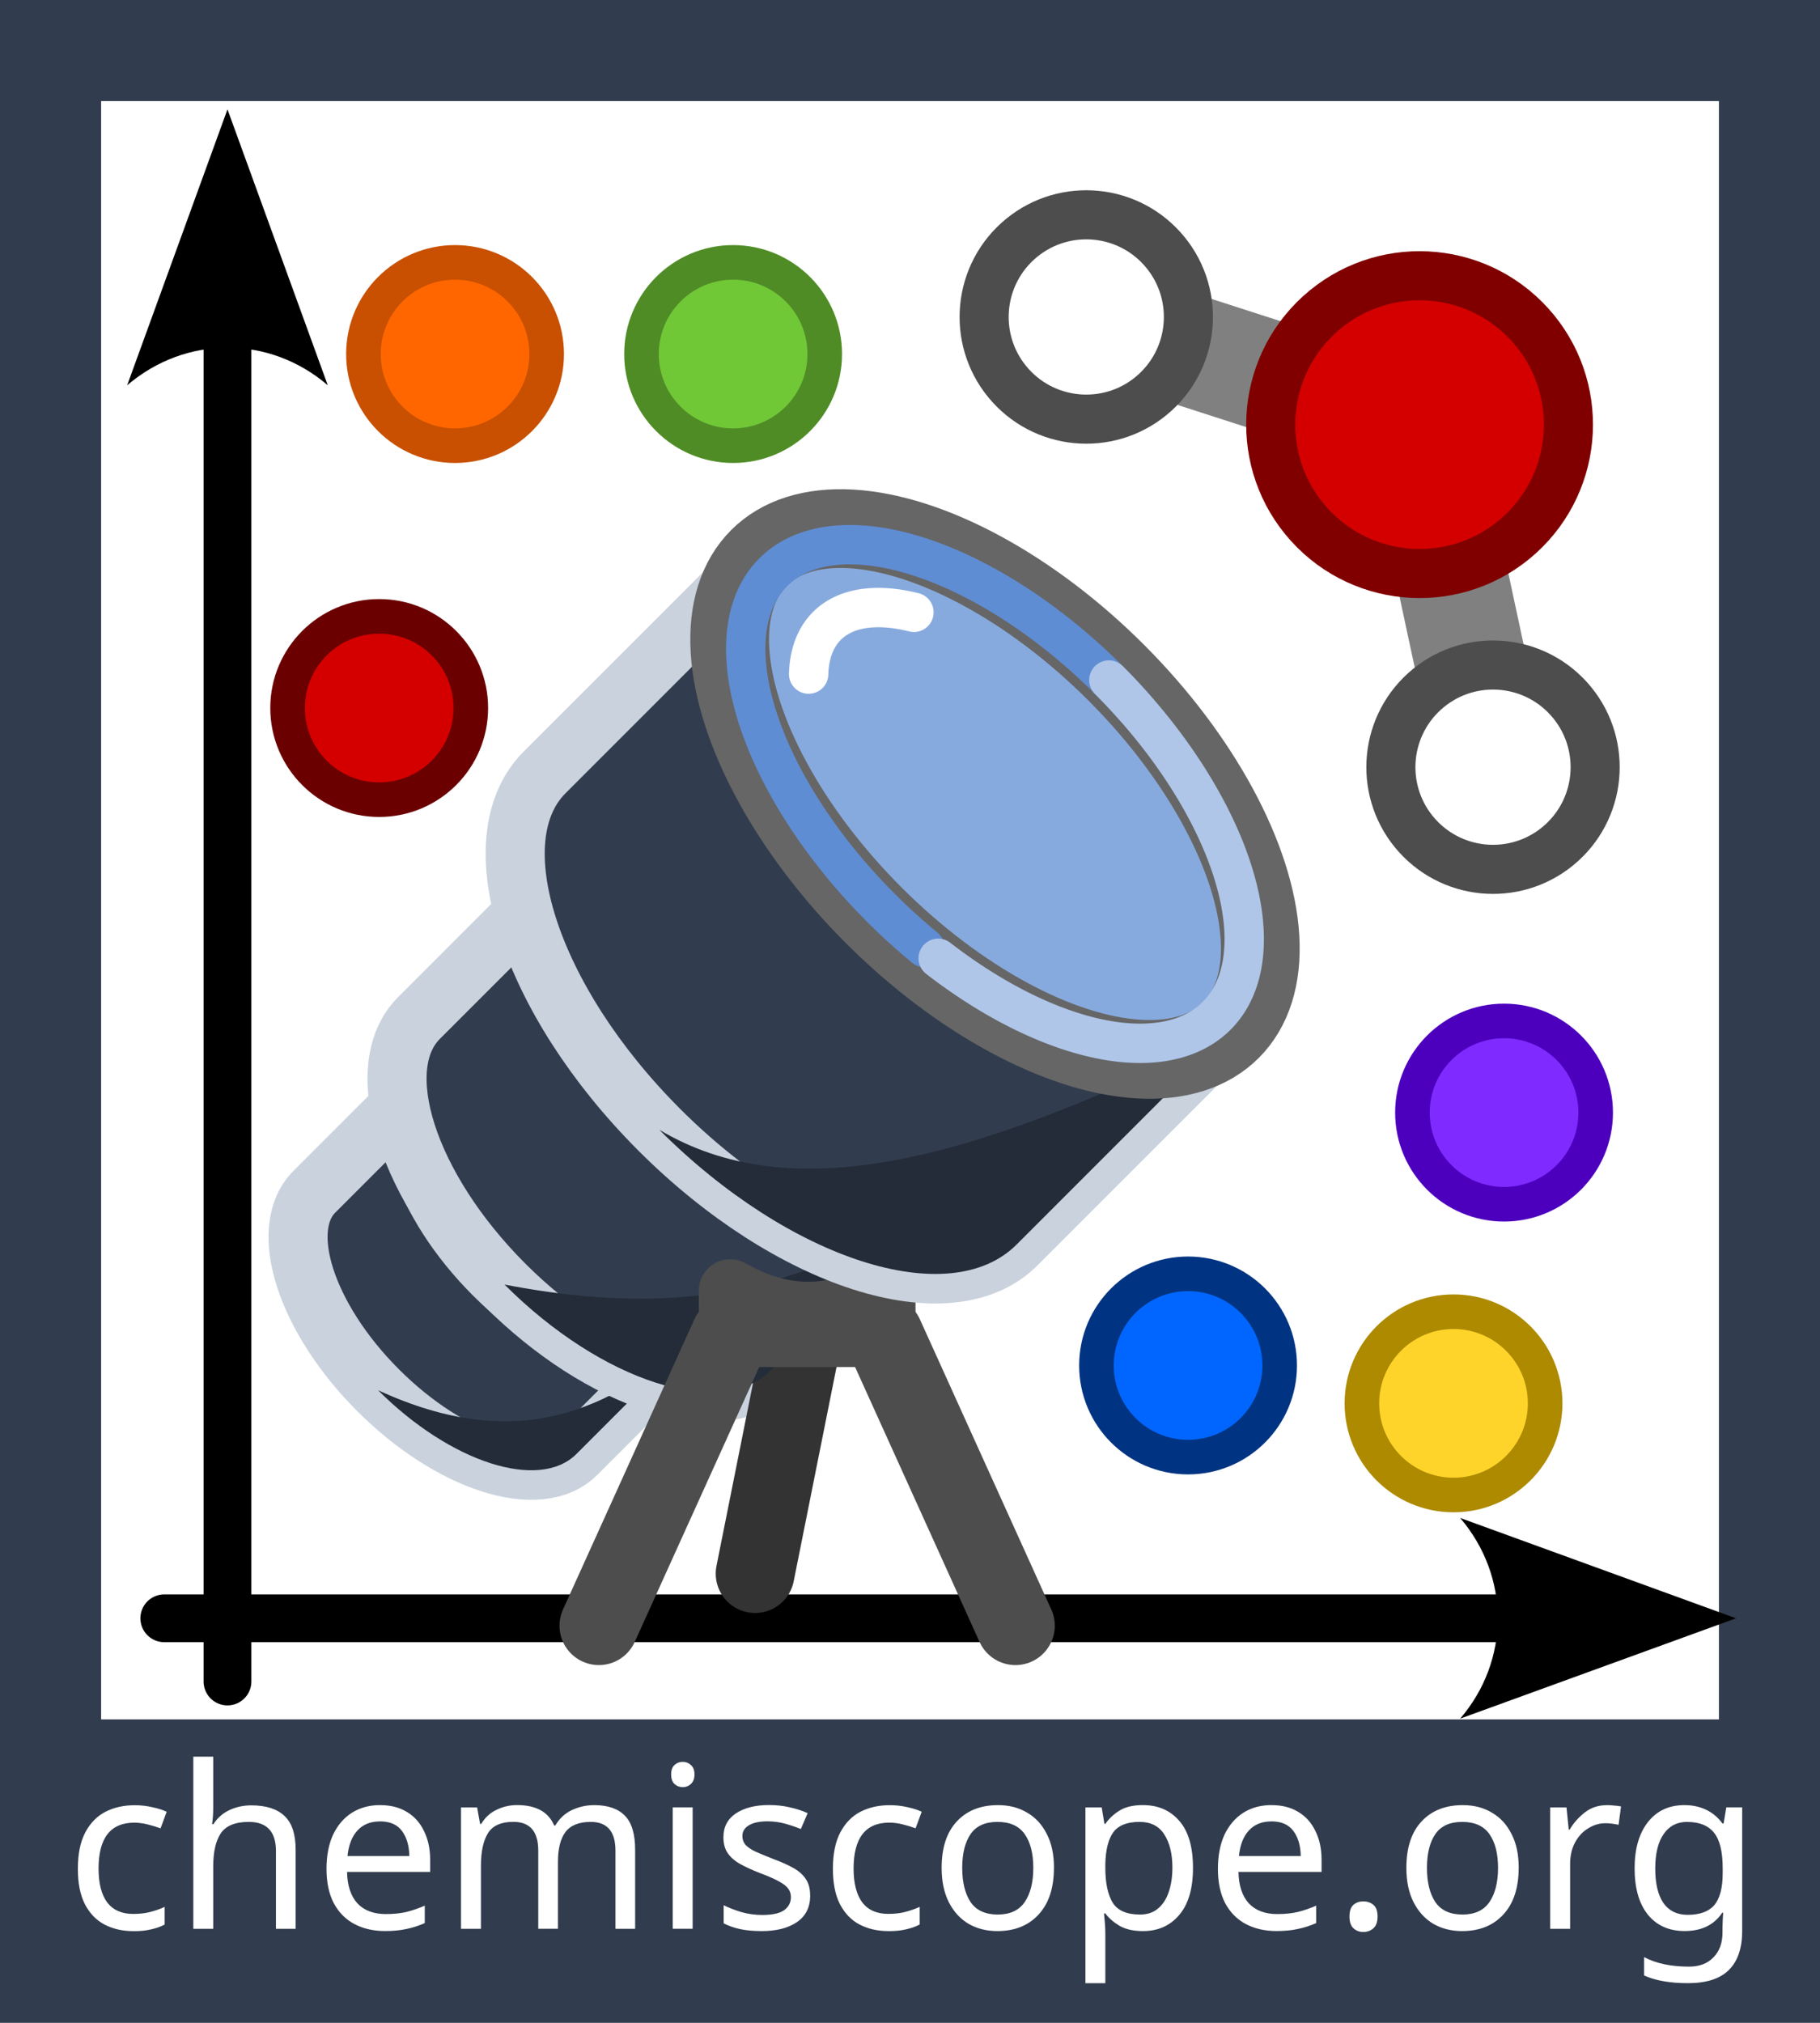 <?xml version="1.0" encoding="UTF-8" standalone="no"?>
<!-- Created with Inkscape (http://www.inkscape.org/) -->

<svg
   width="144"
   height="160"
   viewBox="0 0 38.1 42.333"
   version="1.1"
   id="svg5"
   inkscape:version="1.3.2 (1:1.3.2+202311252150+091e20ef0f)"
   sodipodi:docname="chemiscope-icon.svg"
   inkscape:export-filename="../../app/chemiscope-icon.png"
   inkscape:export-xdpi="23.84"
   inkscape:export-ydpi="23.84"
   xmlns:inkscape="http://www.inkscape.org/namespaces/inkscape"
   xmlns:sodipodi="http://sodipodi.sourceforge.net/DTD/sodipodi-0.dtd"
   xmlns="http://www.w3.org/2000/svg"
   xmlns:svg="http://www.w3.org/2000/svg">
  <sodipodi:namedview
     id="namedview7"
     pagecolor="#ffffff"
     bordercolor="#666666"
     borderopacity="1.0"
     inkscape:pageshadow="2"
     inkscape:pageopacity="0.0"
     inkscape:pagecheckerboard="true"
     inkscape:document-units="mm"
     showgrid="true"
     inkscape:snap-center="true"
     inkscape:zoom="1.4799549"
     inkscape:cx="68.921019"
     inkscape:cy="81.759248"
     inkscape:window-width="919"
     inkscape:window-height="479"
     inkscape:window-x="207"
     inkscape:window-y="89"
     inkscape:window-maximized="0"
     inkscape:current-layer="layer1"
     fit-margin-top="0"
     fit-margin-left="0"
     fit-margin-right="0"
     fit-margin-bottom="0"
     inkscape:showpageshadow="2"
     inkscape:deskcolor="#d1d1d1">
    <inkscape:grid
       id="grid4"
       units="px"
       originx="2.117"
       originy="2.117"
       spacingx="0.265"
       spacingy="0.265"
       empcolor="#3f3fff"
       empopacity="0.251"
       color="#3f3fff"
       opacity="0.125"
       empspacing="4"
       dotted="false"
       gridanglex="30"
       gridanglez="30"
       visible="true" />
  </sodipodi:namedview>
  <defs
     id="defs2">
    <marker
       style="overflow:visible"
       id="marker8"
       refX="3"
       refY="0"
       orient="auto-start-reverse"
       inkscape:stockid="Concave triangle arrow"
       markerWidth="0.5"
       markerHeight="0.5"
       viewBox="0 0 1 1"
       inkscape:isstock="true"
       inkscape:collect="always"
       preserveAspectRatio="xMidYMid">
      <path
         transform="scale(0.7)"
         d="M -2,-4 9,0 -2,4 c 2,-2.33 2,-5.66 0,-8 z"
         style="fill:context-stroke;fill-rule:evenodd;stroke:none"
         id="path8" />
    </marker>
    <inkscape:path-effect
       effect="bspline"
       id="path-effect28721"
       is_visible="true"
       lpeversion="1"
       weight="33.333"
       steps="2"
       helper_size="0"
       apply_no_weight="true"
       apply_with_weight="true"
       only_selected="false"
       uniform="false" />
    <inkscape:path-effect
       effect="bspline"
       id="path-effect28616"
       is_visible="true"
       lpeversion="1"
       weight="33.333"
       steps="2"
       helper_size="0"
       apply_no_weight="true"
       apply_with_weight="true"
       only_selected="false"
       uniform="false" />
  </defs>
  <g
     inkscape:label="sticker"
     inkscape:groupmode="layer"
     id="layer1"
     transform="translate(-7.448,-86.632)"
     style="display:inline">
    <rect
       style="opacity:1;fill:#313d4e;fill-opacity:1;stroke:none;stroke-width:1.831;stroke-linecap:round;stroke-dasharray:none;stroke-opacity:1;paint-order:normal"
       id="rect1910"
       width="38.1"
       height="42.333"
       x="7.448"
       y="86.632" />
    <rect
       style="opacity:1;fill:#ffffff;fill-opacity:1;stroke:none;stroke-width:1.96;stroke-linecap:round;stroke-dasharray:none;stroke-opacity:1;paint-order:normal"
       id="rect17"
       width="33.867"
       height="33.867"
       x="9.565"
       y="88.748"
       inkscape:export-filename="../../app/chemiscope-icon.png"
       inkscape:export-xdpi="23.84"
       inkscape:export-ydpi="23.84" />
    <rect
       style="opacity:1;fill:#ffffff;fill-opacity:1;stroke:#313d4e;stroke-width:1;stroke-linecap:round;stroke-dasharray:none;stroke-opacity:1;paint-order:normal"
       id="rect303"
       width="32.299"
       height="14.894"
       x="83.099"
       y="95.02" />
    <path
       style="font-size:4.741px;line-height:1.25;font-family:'Helvetica Neue';-inkscape-font-specification:'Helvetica Neue';letter-spacing:0px;word-spacing:0px;fill:#ffffff;stroke-width:0.395"
       d="m 10.239,127.046 q -0.337,0 -0.602,-0.137 -0.261,-0.137 -0.412,-0.427 -0.147,-0.289 -0.147,-0.74 0,-0.469 0.156,-0.763 0.156,-0.294 0.422,-0.431 0.27,-0.137 0.612,-0.137 0.194,0 0.375,0.043 0.18,0.038 0.294,0.095 l -0.128,0.346 q -0.114,-0.043 -0.265,-0.081 -0.152,-0.038 -0.284,-0.038 -0.749,0 -0.749,0.962 0,0.46 0.18,0.706 0.185,0.242 0.545,0.242 0.209,0 0.365,-0.043 0.161,-0.043 0.294,-0.104 v 0.37 q -0.128,0.066 -0.284,0.1 -0.152,0.038 -0.37,0.038 z M 11.912,124.452 q 0,0.19 -0.024,0.356 h 0.028 q 0.123,-0.194 0.332,-0.294 0.213,-0.1 0.46,-0.1 0.465,0 0.697,0.223 0.232,0.218 0.232,0.706 v 1.655 h -0.412 v -1.626 q 0,-0.612 -0.569,-0.612 -0.427,0 -0.588,0.242 -0.156,0.237 -0.156,0.683 v 1.313 h -0.417 v -3.603 H 11.912 Z m 3.494,-0.043 q 0.327,0 0.559,0.142 0.237,0.142 0.36,0.403 0.128,0.256 0.128,0.602 v 0.251 h -1.74 q 0.009,0.431 0.218,0.659 0.213,0.223 0.593,0.223 0.242,0 0.427,-0.043 0.19,-0.047 0.389,-0.133 v 0.365 q -0.194,0.085 -0.384,0.123 -0.19,0.043 -0.45,0.043 -0.36,0 -0.64,-0.147 -0.275,-0.147 -0.431,-0.436 -0.152,-0.294 -0.152,-0.716 0,-0.417 0.137,-0.716 0.142,-0.299 0.394,-0.46 0.256,-0.161 0.593,-0.161 z m -0.005,0.341 q -0.299,0 -0.474,0.194 -0.171,0.19 -0.204,0.531 h 1.294 q -0.005,-0.322 -0.152,-0.522 -0.147,-0.204 -0.465,-0.204 z m 4.485,-0.341 q 0.431,0 0.645,0.223 0.213,0.218 0.213,0.711 v 1.655 h -0.412 v -1.636 q 0,-0.602 -0.517,-0.602 -0.37,0 -0.531,0.213 -0.156,0.213 -0.156,0.621 v 1.403 h -0.412 v -1.636 q 0,-0.602 -0.522,-0.602 -0.384,0 -0.531,0.237 -0.147,0.237 -0.147,0.683 v 1.318 h -0.417 v -2.541 h 0.337 l 0.062,0.346 h 0.024 q 0.119,-0.199 0.318,-0.294 0.204,-0.1 0.431,-0.1 0.597,0 0.778,0.427 h 0.024 q 0.128,-0.218 0.346,-0.322 0.223,-0.104 0.469,-0.104 z m 1.858,-0.906 q 0.095,0 0.166,0.066 0.076,0.062 0.076,0.199 0,0.133 -0.076,0.199 -0.071,0.066 -0.166,0.066 -0.104,0 -0.175,-0.066 -0.071,-0.066 -0.071,-0.199 0,-0.137 0.071,-0.199 0.071,-0.066 0.175,-0.066 z m 0.204,0.953 v 2.541 h -0.417 v -2.541 z m 2.461,1.84 q 0,0.37 -0.275,0.559 -0.275,0.19 -0.74,0.19 -0.265,0 -0.46,-0.043 -0.19,-0.043 -0.337,-0.119 v -0.379 q 0.152,0.076 0.365,0.142 0.218,0.062 0.441,0.062 0.318,0 0.46,-0.1 0.142,-0.104 0.142,-0.275 0,-0.095 -0.052,-0.171 -0.052,-0.076 -0.19,-0.152 -0.133,-0.076 -0.384,-0.171 -0.247,-0.095 -0.422,-0.19 -0.175,-0.095 -0.27,-0.228 -0.095,-0.133 -0.095,-0.341 0,-0.322 0.261,-0.498 0.265,-0.175 0.692,-0.175 0.232,0 0.431,0.047 0.204,0.043 0.379,0.123 l -0.142,0.332 q -0.161,-0.066 -0.337,-0.114 -0.175,-0.047 -0.36,-0.047 -0.256,0 -0.394,0.085 -0.133,0.081 -0.133,0.223 0,0.104 0.062,0.18 0.062,0.071 0.204,0.142 0.147,0.066 0.389,0.161 0.242,0.09 0.412,0.185 0.171,0.095 0.261,0.232 0.09,0.133 0.09,0.337 z m 1.636,0.749 q -0.337,0 -0.602,-0.137 -0.261,-0.137 -0.412,-0.427 -0.147,-0.289 -0.147,-0.74 0,-0.469 0.156,-0.763 0.156,-0.294 0.422,-0.431 0.27,-0.137 0.612,-0.137 0.194,0 0.375,0.043 0.18,0.038 0.294,0.095 l -0.128,0.346 q -0.114,-0.043 -0.265,-0.081 -0.152,-0.038 -0.284,-0.038 -0.749,0 -0.749,0.962 0,0.46 0.18,0.706 0.185,0.242 0.545,0.242 0.209,0 0.365,-0.043 0.161,-0.043 0.294,-0.104 v 0.37 q -0.128,0.066 -0.284,0.1 -0.152,0.038 -0.37,0.038 z m 3.466,-1.323 q 0,0.631 -0.322,0.977 -0.318,0.346 -0.863,0.346 -0.337,0 -0.602,-0.152 -0.261,-0.156 -0.412,-0.45 -0.152,-0.299 -0.152,-0.721 0,-0.631 0.318,-0.972 0.318,-0.341 0.863,-0.341 0.346,0 0.607,0.156 0.265,0.152 0.412,0.446 0.152,0.289 0.152,0.711 z m -1.92,0 q 0,0.45 0.175,0.716 0.18,0.261 0.569,0.261 0.384,0 0.564,-0.261 0.18,-0.265 0.18,-0.716 0,-0.45 -0.18,-0.706 -0.18,-0.256 -0.569,-0.256 -0.389,0 -0.564,0.256 -0.175,0.256 -0.175,0.706 z m 3.788,-1.313 q 0.469,0 0.754,0.327 0.289,0.327 0.289,0.986 0,0.65 -0.289,0.986 -0.284,0.337 -0.759,0.337 -0.294,0 -0.488,-0.109 -0.19,-0.114 -0.299,-0.261 h -0.028 q 0.009,0.081 0.019,0.204 0.009,0.123 0.009,0.213 v 1.043 h -0.417 v -3.679 h 0.341 l 0.057,0.346 h 0.019 q 0.114,-0.166 0.299,-0.28 0.185,-0.114 0.493,-0.114 z m -0.076,0.351 q -0.389,0 -0.55,0.218 -0.156,0.218 -0.166,0.664 v 0.081 q 0,0.469 0.152,0.725 0.156,0.251 0.574,0.251 0.232,0 0.379,-0.128 0.152,-0.128 0.223,-0.346 0.076,-0.223 0.076,-0.507 0,-0.436 -0.171,-0.697 -0.166,-0.261 -0.517,-0.261 z m 2.764,-0.351 q 0.327,0 0.559,0.142 0.237,0.142 0.36,0.403 0.128,0.256 0.128,0.602 v 0.251 h -1.74 q 0.009,0.431 0.218,0.659 0.213,0.223 0.593,0.223 0.242,0 0.427,-0.043 0.19,-0.047 0.389,-0.133 v 0.365 q -0.194,0.085 -0.384,0.123 -0.19,0.043 -0.45,0.043 -0.36,0 -0.64,-0.147 -0.275,-0.147 -0.431,-0.436 -0.152,-0.294 -0.152,-0.716 0,-0.417 0.137,-0.716 0.142,-0.299 0.394,-0.46 0.256,-0.161 0.593,-0.161 z m -0.005,0.341 q -0.299,0 -0.474,0.194 -0.171,0.19 -0.204,0.531 h 1.294 q -0.005,-0.322 -0.152,-0.522 -0.147,-0.204 -0.465,-0.204 z m 1.636,1.991 q 0,-0.175 0.085,-0.247 0.085,-0.071 0.204,-0.071 0.123,0 0.209,0.071 0.09,0.071 0.09,0.247 0,0.171 -0.09,0.247 -0.085,0.076 -0.209,0.076 -0.119,0 -0.204,-0.076 -0.085,-0.076 -0.085,-0.247 z m 3.542,-1.019 q 0,0.631 -0.322,0.977 -0.318,0.346 -0.863,0.346 -0.337,0 -0.602,-0.152 -0.261,-0.156 -0.412,-0.45 -0.152,-0.299 -0.152,-0.721 0,-0.631 0.318,-0.972 0.318,-0.341 0.863,-0.341 0.346,0 0.607,0.156 0.265,0.152 0.412,0.446 0.152,0.289 0.152,0.711 z m -1.92,0 q 0,0.45 0.175,0.716 0.18,0.261 0.569,0.261 0.384,0 0.564,-0.261 0.18,-0.265 0.18,-0.716 0,-0.45 -0.18,-0.706 -0.18,-0.256 -0.569,-0.256 -0.389,0 -0.564,0.256 -0.175,0.256 -0.175,0.706 z m 3.764,-1.313 q 0.071,0 0.152,0.009 0.085,0.005 0.147,0.019 l -0.052,0.384 q -0.062,-0.014 -0.137,-0.024 -0.071,-0.009 -0.137,-0.009 -0.194,0 -0.365,0.109 -0.171,0.104 -0.275,0.299 -0.1,0.19 -0.1,0.446 v 1.356 h -0.417 v -2.541 h 0.341 l 0.047,0.465 h 0.019 q 0.123,-0.209 0.318,-0.36 0.194,-0.152 0.46,-0.152 z m 1.626,0 q 0.251,0 0.45,0.095 0.204,0.095 0.346,0.289 h 0.024 l 0.057,-0.337 h 0.332 v 2.584 q 0,0.545 -0.28,0.82 -0.275,0.275 -0.858,0.275 -0.559,0 -0.915,-0.161 v -0.384 q 0.375,0.199 0.939,0.199 0.327,0 0.512,-0.194 0.19,-0.19 0.19,-0.522 v -0.1 q 0,-0.057 0.005,-0.161 0.005,-0.109 0.009,-0.152 h -0.019 q -0.256,0.384 -0.787,0.384 -0.493,0 -0.773,-0.346 -0.275,-0.346 -0.275,-0.967 0,-0.607 0.275,-0.962 0.28,-0.36 0.768,-0.36 z m 0.057,0.351 q -0.318,0 -0.493,0.256 -0.175,0.251 -0.175,0.721 0,0.469 0.171,0.721 0.175,0.247 0.507,0.247 0.384,0 0.559,-0.204 0.175,-0.209 0.175,-0.668 v -0.1 q 0,-0.522 -0.18,-0.744 -0.18,-0.228 -0.564,-0.228 z"
       id="text17"
       aria-label="chemiscope.org" />
  </g>
  <g
     inkscape:groupmode="layer"
     id="layer2"
     inkscape:label="icon"
     transform="translate(2.117,2.117)">
    <g
       id="g16"
       style="stroke:#ffffff;stroke-width:1.5;stroke-linecap:round;stroke-dasharray:none"
       transform="translate(-9.565,-88.748)">
      <path
         style="fill:none;stroke:#ffffff;stroke-width:1.5;stroke-linecap:round;stroke-linejoin:miter;stroke-dasharray:none;stroke-opacity:1;marker-end:url(#marker8)"
         d="M 12.21,121.821 V 91.394"
         id="path15" />
      <path
         style="fill:none;stroke:#ffffff;stroke-width:1.5;stroke-linecap:round;stroke-linejoin:miter;stroke-dasharray:none;stroke-opacity:1;marker-end:url(#marker8)"
         d="M 10.887,120.498 H 41.315"
         id="path16" />
    </g>
    <g
       id="g17"
       transform="translate(-9.565,-88.748)">
      <path
         style="fill:none;stroke:#000000;stroke-width:1;stroke-linecap:round;stroke-linejoin:miter;stroke-dasharray:none;stroke-opacity:1;marker-end:url(#marker8)"
         d="M 12.21,121.821 V 91.394"
         id="path5" />
      <path
         style="fill:none;stroke:#000000;stroke-width:1;stroke-linecap:round;stroke-linejoin:miter;stroke-dasharray:none;stroke-opacity:1;marker-end:url(#marker8)"
         d="M 10.887,120.498 H 41.315"
         id="path6" />
    </g>
    <g
       id="g1"
       transform="translate(-1.058)">
      <circle
         style="opacity:1;fill:#ff6600;fill-opacity:1;stroke:#c85000;stroke-width:0.724;stroke-linecap:round;stroke-miterlimit:4;stroke-dasharray:none;stroke-dashoffset:0;stroke-opacity:1;paint-order:fill markers stroke"
         id="path28907"
         cx="8.467"
         cy="5.292"
         r="1.918" />
      <circle
         style="opacity:1;fill:#d40000;fill-opacity:1;stroke:#6b0000;stroke-width:0.724;stroke-linecap:round;stroke-miterlimit:4;stroke-dasharray:none;stroke-dashoffset:0;stroke-opacity:1;paint-order:fill markers stroke"
         id="circle29123"
         cx="6.879"
         cy="12.7"
         r="1.918" />
      <circle
         style="opacity:1;fill:#ffd42a;fill-opacity:1;stroke:#ad8a00;stroke-width:0.724;stroke-linecap:round;stroke-miterlimit:4;stroke-dasharray:none;stroke-dashoffset:0;stroke-opacity:1;paint-order:fill markers stroke"
         id="circle29161"
         cx="29.369"
         cy="27.252"
         r="1.918" />
      <circle
         style="opacity:1;fill:#71c837;fill-opacity:1;stroke:#4f8c26;stroke-width:0.724;stroke-linecap:round;stroke-miterlimit:4;stroke-dasharray:none;stroke-dashoffset:0;stroke-opacity:1;paint-order:fill markers stroke"
         id="circle29181"
         cx="14.288"
         cy="5.292"
         r="1.918" />
      <circle
         style="opacity:1;fill:#0066ff;fill-opacity:1;stroke:#003482;stroke-width:0.724;stroke-linecap:round;stroke-miterlimit:4;stroke-dasharray:none;stroke-dashoffset:0;stroke-opacity:1;paint-order:fill markers stroke"
         id="circle29201"
         cx="33.377"
         cy="115.207"
         r="1.918"
         transform="translate(-9.565,-88.748)" />
      <circle
         style="opacity:1;fill:#7f2aff;fill-opacity:1;stroke:#4c00be;stroke-width:0.724;stroke-linecap:round;stroke-miterlimit:4;stroke-dasharray:none;stroke-dashoffset:0;stroke-opacity:1;paint-order:fill markers stroke"
         id="circle29221"
         cx="30.427"
         cy="21.167"
         r="1.918" />
    </g>
    <g
       id="g2"
       transform="matrix(0.824,0,0,0.824,0.609,4.653)">
      <path
         id="path3"
         style="fill:#313d4e;fill-opacity:1;stroke:#c9d2dd;stroke-width:1.5;stroke-linecap:round;stroke-linejoin:round;stroke-dasharray:none;stroke-dashoffset:17.764;stroke-opacity:1;paint-order:markers stroke fill"
         d="m 20.902,117.459 c -0.945,0.945 -3.201,0.22 -5.04,-1.619 -1.839,-1.839 -2.563,-4.095 -1.619,-5.04 l 2.938,-2.938 c -0.945,0.945 -0.22,3.201 1.619,5.04 1.839,1.839 4.095,2.563 5.04,1.619 z"
         sodipodi:nodetypes="csccscc"
         transform="translate(-9.565,-88.748)" />
      <path
         id="path14"
         style="fill:#232c38;fill-opacity:1;stroke:none;stroke-width:2;stroke-linecap:round;stroke-linejoin:round;stroke-dasharray:none;stroke-dashoffset:17.764;paint-order:markers stroke fill"
         d="m 20.902,117.459 c -0.945,0.945 -3.201,0.22 -5.04,-1.619 3.566,1.646 5.909,0.478 7.978,-1.32 z"
         sodipodi:nodetypes="cccc"
         transform="translate(-9.565,-88.748)" />
      <path
         id="path2"
         style="fill:#313d4e;fill-opacity:1;stroke:#c9d2dd;stroke-width:1.5;stroke-linecap:round;stroke-linejoin:round;stroke-dasharray:none;stroke-dashoffset:17.764;stroke-opacity:1;paint-order:markers stroke fill"
         d="m 25.845,115.331 c -1.269,1.269 -4.3,0.296 -6.77,-2.174 -2.47,-2.47 -3.443,-5.501 -2.174,-6.77 l 3.947,-3.947 c -1.269,1.269 -0.296,4.3 2.174,6.77 2.47,2.47 5.501,3.443 6.77,2.174 z"
         sodipodi:nodetypes="csccscc"
         transform="translate(-9.565,-88.748)" />
      <path
         style="fill:#333333;stroke:#333333;stroke-width:2;stroke-linecap:round;stroke-linejoin:miter;stroke-dasharray:none;stroke-opacity:1"
         d="m 25.44,120.498 1.323,-6.615"
         id="path11"
         sodipodi:nodetypes="cc"
         transform="translate(-9.565,-88.748)" />
      <path
         id="path13"
         style="fill:#232c38;fill-opacity:1;stroke:none;stroke-width:2;stroke-linecap:round;stroke-linejoin:round;stroke-dasharray:none;stroke-dashoffset:17.764;paint-order:markers stroke fill"
         d="m 25.845,115.331 c -1.269,1.269 -4.3,0.296 -6.77,-2.174 5.482,1.055 8.015,-0.431 10.716,-1.773 z"
         sodipodi:nodetypes="cccc"
         transform="translate(-9.565,-88.748)" />
      <path
         style="fill:#4d4d4d;stroke:#4d4d4d;stroke-width:2;stroke-linecap:round;stroke-linejoin:miter;stroke-dasharray:none;stroke-opacity:1"
         d="M 21.471,121.821 24.808,114.454"
         id="path9"
         sodipodi:nodetypes="cc"
         transform="translate(-9.565,-88.748)" />
      <path
         style="fill:#4d4d4d;stroke:#4d4d4d;stroke-width:2;stroke-linecap:round;stroke-linejoin:miter;stroke-dasharray:none;stroke-opacity:1"
         d="M 32.054,121.821 28.717,114.454"
         id="path10"
         sodipodi:nodetypes="cc"
         transform="translate(-9.565,-88.748)" />
      <path
         id="rect10"
         style="fill:#4d4d4d;stroke:#4d4d4d;stroke-width:1.596;stroke-linecap:round;stroke-linejoin:round;stroke-dashoffset:17.764;paint-order:markers stroke fill"
         d="m 24.808,113.313 c 1.265,0.72 2.564,0.8 3.91,0 v 1.141 h -3.91 z"
         sodipodi:nodetypes="ccccc"
         transform="translate(-9.565,-88.748)" />
      <path
         id="ellipse1"
         style="fill:#313d4e;fill-opacity:1;stroke:#c9d2dd;stroke-width:1.5;stroke-linecap:round;stroke-linejoin:round;stroke-dasharray:none;stroke-dashoffset:17.764;stroke-opacity:1;paint-order:markers stroke fill"
         d="m 32.083,112.141 c -1.701,1.701 -5.765,0.396 -9.076,-2.915 -3.311,-3.311 -4.616,-7.375 -2.915,-9.076 l 5.292,-5.292 c -1.701,1.701 -0.396,5.765 2.915,9.076 3.311,3.311 7.375,4.616 9.076,2.915 z"
         sodipodi:nodetypes="csccscc"
         transform="translate(-9.565,-88.748)" />
      <path
         id="path12"
         style="fill:#232c38;fill-opacity:1;stroke:none;stroke-width:2;stroke-linecap:round;stroke-linejoin:round;stroke-dasharray:none;stroke-dashoffset:17.764;paint-order:markers stroke fill"
         d="m 32.083,112.141 c -1.701,1.701 -5.765,0.396 -9.076,-2.915 3.269,1.943 7.687,0.948 14.368,-2.377 z"
         sodipodi:nodetypes="cccc"
         transform="translate(-9.565,-88.748)" />
      <ellipse
         style="fill:#87aade;stroke:#666666;stroke-width:2;stroke-linecap:round;stroke-linejoin:round;stroke-dasharray:none;stroke-dashoffset:17.764;paint-order:markers stroke fill"
         id="ellipse2"
         cx="-48.906"
         cy="93.502"
         rx="4.357"
         ry="8.479"
         transform="rotate(-45,-111.911,-32.829)" />
      <path
         style="fill:none;stroke:#5f8dd3;stroke-width:1;stroke-linecap:round;stroke-linejoin:round;stroke-dasharray:none;stroke-dashoffset:17.764;paint-order:markers stroke fill"
         id="ellipse3"
         transform="rotate(-45,-111.911,-32.829)"
         sodipodi:type="arc"
         sodipodi:cx="-48.906483"
         sodipodi:cy="93.502357"
         sodipodi:rx="4.0927696"
         sodipodi:ry="7.9654822"
         sodipodi:start="2.9518922"
         sodipodi:end="0.12310895"
         sodipodi:arc-type="arc"
         d="m -52.926,95.004 a 4.093,7.965 0 0 1 1.678,-8.035 4.093,7.965 0 0 1 4.454,-0.289 4.093,7.965 0 0 1 1.949,7.8"
         sodipodi:open="true" />
      <path
         style="fill:none;stroke:#afc6e9;stroke-width:1;stroke-linecap:round;stroke-linejoin:round;stroke-dasharray:none;stroke-dashoffset:17.764;paint-order:markers stroke fill"
         id="ellipse4"
         transform="rotate(-45,-111.911,-32.829)"
         sodipodi:type="arc"
         sodipodi:cx="-48.906483"
         sodipodi:cy="93.502357"
         sodipodi:rx="4.0927696"
         sodipodi:ry="7.9654822"
         sodipodi:start="0"
         sodipodi:end="2.8967543"
         sodipodi:arc-type="arc"
         d="m -44.814,93.502 a 4.093,7.965 0 0 1 -3.593,7.906 4.093,7.965 0 0 1 -4.47,-5.975"
         sodipodi:open="true" />
      <path
         style="fill:none;stroke:#ffffff;stroke-width:1;stroke-linecap:round;stroke-linejoin:round;stroke-dasharray:none;stroke-dashoffset:17.764;paint-order:markers stroke fill"
         id="path4"
         transform="rotate(-45,-111.911,-32.829)"
         sodipodi:type="arc"
         sodipodi:cx="-48.906483"
         sodipodi:cy="93.502357"
         sodipodi:rx="2.8958273"
         sodipodi:ry="6.0381079"
         sodipodi:start="4.2874932"
         sodipodi:end="5.3859159"
         sodipodi:open="true"
         sodipodi:arc-type="arc"
         d="m -50.1,88.001 a 2.896,6.038 0 0 1 3,0.782" />
    </g>
    <g
       id="g1916"
       transform="matrix(0.521,0.576,-0.576,0.521,78.506,-67.244)">
      <path
         style="fill:none;stroke:#808080;stroke-width:3;stroke-linecap:butt;stroke-linejoin:miter;stroke-miterlimit:4;stroke-dasharray:none;stroke-opacity:1"
         d="m 18.529,117.251 c 0,0 8.175,-4.717 8.175,-4.717 0,0 8.177,4.724 8.177,4.724"
         id="path28614"
         inkscape:path-effect="#path-effect28616"
         inkscape:original-d="m 18.528846,117.25062 8.17502,-4.71678 8.176588,4.72383"
         sodipodi:nodetypes="ccc" />
      <circle
         style="opacity:1;fill:#d40000;fill-opacity:1;stroke:#800000;stroke-width:1.323;stroke-linecap:round;stroke-miterlimit:4;stroke-dasharray:none;stroke-dashoffset:0;paint-order:fill markers stroke"
         id="path28264"
         cx="26.707"
         cy="112.534"
         r="4.012" />
      <circle
         style="fill:#ffffff;fill-opacity:1;stroke:#4d4d4d;stroke-width:1.323;stroke-linecap:round;stroke-miterlimit:4;stroke-dasharray:none;stroke-dashoffset:0;stroke-opacity:1;paint-order:fill markers stroke"
         id="path28264-3"
         cx="34.88"
         cy="117.258"
         r="2.753" />
      <circle
         style="fill:#ffffff;fill-opacity:1;stroke:#4d4d4d;stroke-width:1.323;stroke-linecap:round;stroke-miterlimit:4;stroke-dasharray:none;stroke-dashoffset:0;stroke-opacity:1;paint-order:fill markers stroke"
         id="circle28579"
         cx="18.529"
         cy="117.251"
         r="2.753" />
    </g>
    <g
       id="g27"
       transform="translate(40.475,-2.428)">
      <path
         id="path1"
         style="fill:#313d4e;fill-opacity:1;stroke:#c9d2dd;stroke-width:1.5;stroke-linecap:round;stroke-linejoin:round;stroke-dasharray:none;stroke-dashoffset:17.764;stroke-opacity:1;paint-order:markers stroke fill"
         d="m 20.902,117.459 c -0.945,0.945 -3.201,0.22 -5.04,-1.619 -1.839,-1.839 -2.563,-4.095 -1.619,-5.04 l 2.938,-2.938 c -0.945,0.945 -0.22,3.201 1.619,5.04 1.839,1.839 4.095,2.563 5.04,1.619 z"
         sodipodi:nodetypes="csccscc"
         transform="translate(-9.565,-88.748)" />
      <path
         id="path7"
         style="fill:#232c38;fill-opacity:1;stroke:none;stroke-width:2;stroke-linecap:round;stroke-linejoin:round;stroke-dasharray:none;stroke-dashoffset:17.764;paint-order:markers stroke fill"
         d="m 20.902,117.459 c -0.945,0.945 -3.201,0.22 -5.04,-1.619 3.566,1.646 5.909,0.478 7.978,-1.32 z"
         sodipodi:nodetypes="cccc"
         transform="translate(-9.565,-88.748)" />
      <path
         id="path17"
         style="fill:#313d4e;fill-opacity:1;stroke:#c9d2dd;stroke-width:1.5;stroke-linecap:round;stroke-linejoin:round;stroke-dasharray:none;stroke-dashoffset:17.764;stroke-opacity:1;paint-order:markers stroke fill"
         d="m 25.845,115.331 c -1.269,1.269 -4.3,0.296 -6.77,-2.174 -2.47,-2.47 -3.443,-5.501 -2.174,-6.77 l 3.947,-3.947 c -1.269,1.269 -0.296,4.3 2.174,6.77 2.47,2.47 5.501,3.443 6.77,2.174 z"
         sodipodi:nodetypes="csccscc"
         transform="translate(-9.565,-88.748)" />
      <path
         style="fill:#333333;stroke:#333333;stroke-width:2;stroke-linecap:round;stroke-linejoin:miter;stroke-dasharray:none;stroke-opacity:1"
         d="m 25.44,120.498 1.323,-6.615"
         id="path18"
         sodipodi:nodetypes="cc"
         transform="translate(-9.565,-88.748)" />
      <path
         id="path19"
         style="fill:#232c38;fill-opacity:1;stroke:none;stroke-width:2;stroke-linecap:round;stroke-linejoin:round;stroke-dasharray:none;stroke-dashoffset:17.764;paint-order:markers stroke fill"
         d="m 25.845,115.331 c -1.269,1.269 -4.3,0.296 -6.77,-2.174 5.482,1.055 8.015,-0.431 10.716,-1.773 z"
         sodipodi:nodetypes="cccc"
         transform="translate(-9.565,-88.748)" />
      <path
         style="fill:#4d4d4d;stroke:#4d4d4d;stroke-width:2;stroke-linecap:round;stroke-linejoin:miter;stroke-dasharray:none;stroke-opacity:1"
         d="M 21.471,121.821 24.808,114.454"
         id="path20"
         sodipodi:nodetypes="cc"
         transform="translate(-9.565,-88.748)" />
      <path
         style="fill:#4d4d4d;stroke:#4d4d4d;stroke-width:2;stroke-linecap:round;stroke-linejoin:miter;stroke-dasharray:none;stroke-opacity:1"
         d="M 32.054,121.821 28.717,114.454"
         id="path21"
         sodipodi:nodetypes="cc"
         transform="translate(-9.565,-88.748)" />
      <path
         id="path22"
         style="fill:#4d4d4d;stroke:#4d4d4d;stroke-width:1.596;stroke-linecap:round;stroke-linejoin:round;stroke-dashoffset:17.764;paint-order:markers stroke fill"
         d="m 24.808,113.313 c 1.265,0.72 2.564,0.8 3.91,0 v 1.141 h -3.91 z"
         sodipodi:nodetypes="ccccc"
         transform="translate(-9.565,-88.748)" />
      <path
         id="path23"
         style="fill:#313d4e;fill-opacity:1;stroke:#c9d2dd;stroke-width:1.5;stroke-linecap:round;stroke-linejoin:round;stroke-dasharray:none;stroke-dashoffset:17.764;stroke-opacity:1;paint-order:markers stroke fill"
         d="m 32.083,112.141 c -1.701,1.701 -5.765,0.396 -9.076,-2.915 -3.311,-3.311 -4.616,-7.375 -2.915,-9.076 l 5.292,-5.292 c -1.701,1.701 -0.396,5.765 2.915,9.076 3.311,3.311 7.375,4.616 9.076,2.915 z"
         sodipodi:nodetypes="csccscc"
         transform="translate(-9.565,-88.748)" />
      <path
         id="path24"
         style="fill:#232c38;fill-opacity:1;stroke:none;stroke-width:2;stroke-linecap:round;stroke-linejoin:round;stroke-dasharray:none;stroke-dashoffset:17.764;paint-order:markers stroke fill"
         d="m 32.083,112.141 c -1.701,1.701 -5.765,0.396 -9.076,-2.915 3.269,1.943 7.687,0.948 14.368,-2.377 z"
         sodipodi:nodetypes="cccc"
         transform="translate(-9.565,-88.748)" />
      <ellipse
         style="fill:#87aade;stroke:#666666;stroke-width:2;stroke-linecap:round;stroke-linejoin:round;stroke-dasharray:none;stroke-dashoffset:17.764;paint-order:markers stroke fill"
         id="ellipse24"
         cx="-48.906"
         cy="93.502"
         rx="4.357"
         ry="8.479"
         transform="rotate(-45,-111.911,-32.829)" />
      <path
         style="fill:none;stroke:#5f8dd3;stroke-width:1;stroke-linecap:round;stroke-linejoin:round;stroke-dasharray:none;stroke-dashoffset:17.764;paint-order:markers stroke fill"
         id="path25"
         transform="rotate(-45,-111.911,-32.829)"
         sodipodi:type="arc"
         sodipodi:cx="-48.906483"
         sodipodi:cy="93.502357"
         sodipodi:rx="4.0927696"
         sodipodi:ry="7.9654822"
         sodipodi:start="2.9518922"
         sodipodi:end="0.12310895"
         sodipodi:arc-type="arc"
         d="m -52.926,95.004 a 4.093,7.965 0 0 1 1.678,-8.035 4.093,7.965 0 0 1 4.454,-0.289 4.093,7.965 0 0 1 1.949,7.8"
         sodipodi:open="true" />
      <path
         style="fill:none;stroke:#afc6e9;stroke-width:1;stroke-linecap:round;stroke-linejoin:round;stroke-dasharray:none;stroke-dashoffset:17.764;paint-order:markers stroke fill"
         id="path26"
         transform="rotate(-45,-111.911,-32.829)"
         sodipodi:type="arc"
         sodipodi:cx="-48.906483"
         sodipodi:cy="93.502357"
         sodipodi:rx="4.0927696"
         sodipodi:ry="7.9654822"
         sodipodi:start="0"
         sodipodi:end="2.8967543"
         sodipodi:arc-type="arc"
         d="m -44.814,93.502 a 4.093,7.965 0 0 1 -3.593,7.906 4.093,7.965 0 0 1 -4.47,-5.975"
         sodipodi:open="true" />
      <path
         style="fill:none;stroke:#ffffff;stroke-width:1;stroke-linecap:round;stroke-linejoin:round;stroke-dasharray:none;stroke-dashoffset:17.764;paint-order:markers stroke fill"
         id="path27"
         transform="rotate(-45,-111.911,-32.829)"
         sodipodi:type="arc"
         sodipodi:cx="-48.906483"
         sodipodi:cy="93.502357"
         sodipodi:rx="2.8958273"
         sodipodi:ry="6.0381079"
         sodipodi:start="4.2874932"
         sodipodi:end="5.3859159"
         sodipodi:open="true"
         sodipodi:arc-type="arc"
         d="m -50.1,88.001 a 2.896,6.038 0 0 1 3,0.782" />
    </g>
  </g>
</svg>
